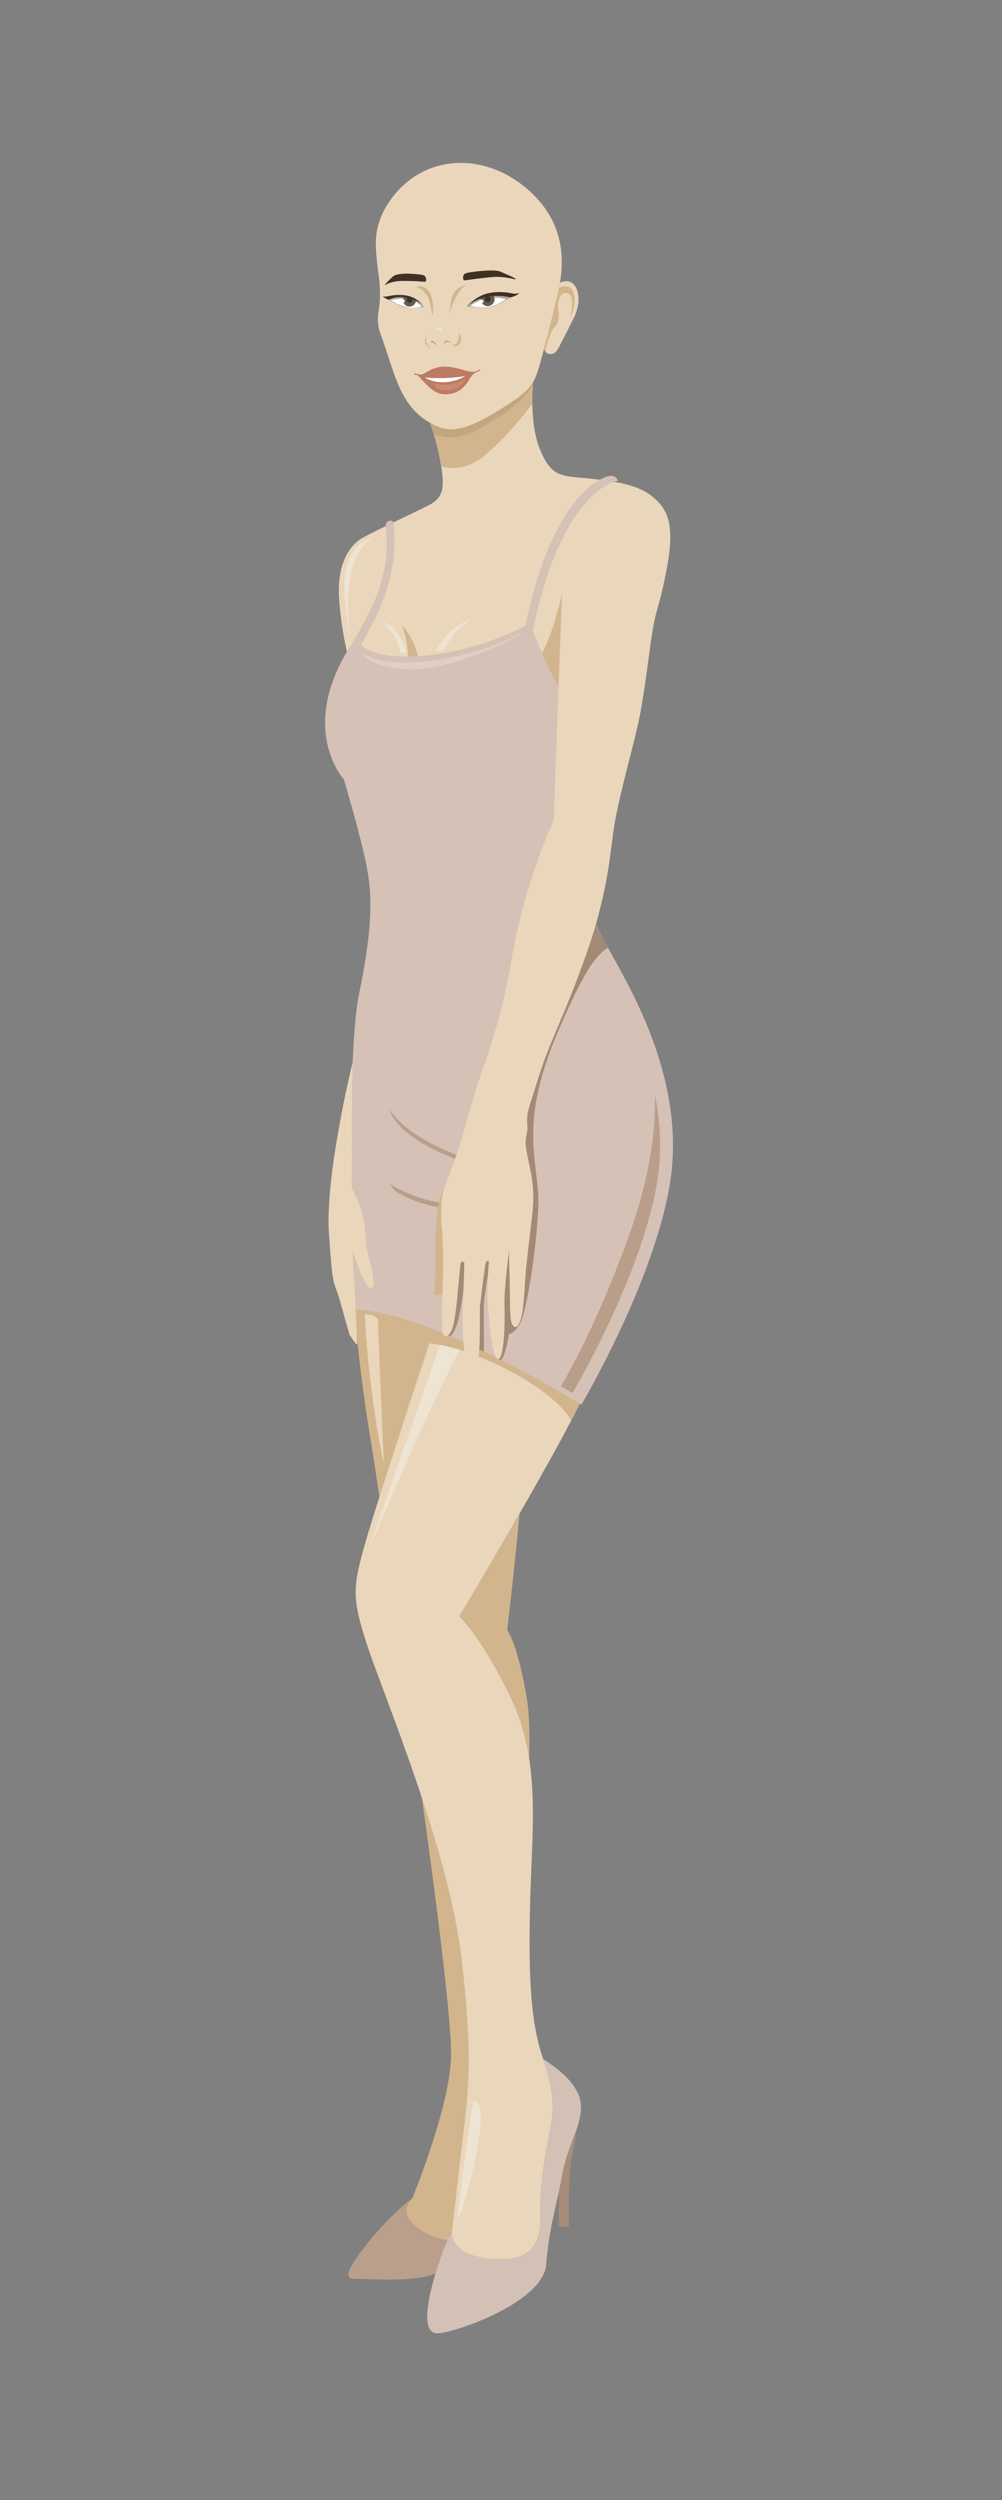 <svg width="85" height="212" viewBox="0 0 85 212" fill="none" xmlns="http://www.w3.org/2000/svg">
<rect x="0" y="0" width="85" height="212" fill="#808080" stroke="none"/>
<g clip-path="url(#clip0)">
<path fill-rule="evenodd" clip-rule="evenodd" d="M36.127 34.924C36.127 34.924 36.93 36.792 37.338 39.033C37.747 41.274 37.692 42.178 36.336 42.861C34.98 43.545 31.986 44.932 30.826 45.561C29.667 46.191 28.571 47.781 28.766 50.756C28.961 53.731 29.667 56.245 29.667 56.245C29.667 56.245 47.305 61.184 49.951 58.847C52.597 56.51 55.905 41.455 52.458 40.919C52.287 40.892 50.951 40.689 50.793 40.668C47.75 40.266 46.893 40.782 45.783 38.046C44.615 35.167 45.431 30.184 45.431 30.184C45.431 30.184 39.73 35.039 36.127 34.924V34.924Z" fill="#EAD6BA"/>
<path fill-rule="evenodd" clip-rule="evenodd" d="M48.019 48.867C48.019 48.867 47.088 53.735 45.721 55.829C44.354 57.924 47.507 60.592 47.882 57.395C48.257 54.198 48.019 48.867 48.019 48.867V48.867Z" fill="#D2B58D"/>
<path fill-rule="evenodd" clip-rule="evenodd" d="M30.174 111.068C30.174 111.068 30.135 114.071 31.401 121.842C31.641 123.312 31.909 125.058 32.186 126.924C33.727 122.056 36.084 114.907 36.8 112.739C32.763 111.183 30.496 111.076 30.174 111.068H30.174ZM35.792 152.465C36.877 160.223 38.392 171.736 38.257 174.593C38.047 179.003 34.952 186.466 34.952 186.466C34.952 186.466 33.758 187.449 35.164 188.694C36.569 189.939 37.977 189.957 37.977 189.957L38.336 189.413C38.321 189.176 38.362 189.019 38.362 189.019C38.362 189.019 38.362 189.019 38.993 183.441C39.623 177.864 40.251 175.628 39.162 166.189C38.676 161.973 37.292 157.018 35.792 152.465L35.792 152.465ZM44.887 149.092C44.943 147.099 44.905 145.313 44.705 144.1C43.911 139.293 43.026 138.228 43.026 138.228C43.026 138.228 43.586 133.59 44.077 128.342C41.461 132.893 38.962 137.068 38.962 137.068C38.962 137.068 40.735 138.586 43.337 143.966C44.14 145.626 44.616 147.338 44.887 149.092H44.887Z" fill="#D2B58D"/>
<path fill-rule="evenodd" clip-rule="evenodd" d="M30.615 54.716C31.222 55.237 32.63 55.871 35.847 55.609C40.053 55.267 43.436 53.656 44.571 53.054C46.534 43.662 49.756 41.169 51.209 40.512C51.989 40.159 52.305 40.445 52.435 40.772C52.422 40.773 47.694 41.298 45.205 53.48C45.578 54.516 46.426 56.657 47.795 58.971C49.714 62.212 48.287 73.582 48.287 73.582C48.287 73.582 49.801 77.183 51.852 80.865C53.902 84.547 58.222 92.115 56.812 100.491C55.401 108.868 49.313 119.12 49.313 119.12C49.313 119.12 44.77 116.258 38.984 113.654C33.199 111.05 30.134 111.069 30.134 111.069C30.134 111.069 29.212 90.419 30.456 84.308C31.699 78.197 31.627 75.579 30.882 72.425C30.136 69.27 29.161 66.079 29.161 66.079C29.161 66.079 25.087 61.626 30.007 54.358C30.04 54.294 30.075 54.228 30.112 54.162C31.25 52.092 33.281 48.945 32.713 44.596C32.68 44.104 33.357 44.02 33.374 44.342C33.884 49.01 31.921 52.329 30.729 54.501C30.689 54.574 30.651 54.646 30.615 54.716H30.615Z" fill="#D5C1B5"/>
<path fill-rule="evenodd" clip-rule="evenodd" d="M36.799 112.74C35.849 115.616 32.015 127.252 31.023 130.708C29.887 134.662 29.84 135.501 31.165 139.557C32.489 143.614 38.073 156.751 39.161 166.19C40.25 175.629 39.622 177.865 38.992 183.442C38.362 189.02 38.362 189.02 38.362 189.02C38.362 189.02 37.787 191.218 41.697 191.548C45.607 191.879 45.906 189.672 45.845 187.534C45.784 185.397 46.182 183.038 46.622 180.844C47.062 178.65 47.012 177.409 46.012 174.402C45.012 171.395 44.828 167.631 44.969 161.444C45.111 155.257 45.938 149.347 43.336 143.967C40.734 138.587 38.961 137.069 38.961 137.069C38.961 137.069 46.652 124.218 49.175 119.035C48.378 118.542 44.183 115.994 38.984 113.655C38.206 113.304 37.477 113.002 36.798 112.74L36.799 112.74Z" fill="#EAD6BA"/>
<path fill-rule="evenodd" clip-rule="evenodd" d="M34.988 186.379C34.255 186.957 32.716 188.276 31.114 190.294C28.895 193.089 29.501 193.228 30.173 193.23C30.805 193.232 35.546 193.572 36.954 192.747C37.068 192.372 37.186 192.008 37.301 191.67C37.574 190.872 37.795 190.328 37.969 189.957C37.863 189.954 36.513 189.889 35.163 188.695C33.758 187.45 34.952 186.467 34.952 186.467L34.988 186.379V186.379Z" fill="#BA9F8A"/>
<path fill-rule="evenodd" clip-rule="evenodd" d="M38.333 189.319C38.152 189.555 37.819 190.152 37.301 191.671C36.456 194.147 35.465 197.984 37.185 197.852C38.905 197.719 46.084 195.165 46.331 192.021C46.578 188.878 47.255 186.879 47.693 184.433C48.132 181.988 49.227 180.48 49.286 178.808C49.34 177.263 48.139 175.922 46.076 174.596C47.014 177.463 47.053 178.698 46.623 180.844C46.182 183.039 45.784 185.397 45.845 187.535C45.907 189.672 45.608 191.879 41.698 191.549C38.686 191.294 38.335 189.932 38.333 189.319H38.333Z" fill="#D4C1B5"/>
<path fill-rule="evenodd" clip-rule="evenodd" d="M48.941 180.473C48.875 181.004 48.77 181.661 48.606 182.405C48.119 184.611 48.298 187.892 48.28 188.688C48.179 188.884 47.381 188.861 47.383 188.725L47.426 185.771C47.52 185.333 47.611 184.891 47.693 184.432C47.985 182.806 48.567 181.594 48.941 180.473V180.473Z" fill="#A68C7A"/>
<path fill-rule="evenodd" clip-rule="evenodd" d="M40.127 178.237C40.127 178.237 38.981 185.866 38.848 187.806C38.716 189.747 42.2 177.686 40.127 178.237Z" fill="#EDE4D3"/>
<path fill-rule="evenodd" clip-rule="evenodd" d="M30.94 111.481C30.94 111.481 31.042 114.342 31.638 118.751C32.233 123.161 32.63 124.308 32.569 123.939C32.509 123.571 32.056 111.85 32.056 111.85C32.056 111.85 31.636 111.35 30.939 111.481H30.94Z" fill="#EAD6BA"/>
<path fill-rule="evenodd" clip-rule="evenodd" d="M37.462 113.648L39.003 114.441C39.003 114.441 36.793 118.679 34.182 124.712C31.571 130.745 31.263 131.428 31.263 131.428C31.263 131.428 32.98 126.401 37.462 113.648Z" fill="#EDE4D3"/>
<path fill-rule="evenodd" clip-rule="evenodd" d="M36.799 112.74L36.413 113.911C40.292 114.256 47.09 117.802 48.446 120.476C48.72 119.951 48.966 119.466 49.176 119.035C48.379 118.542 44.184 115.994 38.984 113.654C38.206 113.304 37.478 113.002 36.799 112.74H36.799Z" fill="#D2B58D"/>
<path fill-rule="evenodd" clip-rule="evenodd" d="M29.917 90.061C29.917 90.061 27.554 99.627 27.906 104.633C28.258 109.639 28.264 108.298 28.829 110.281C29.395 112.265 29.645 113.167 29.645 113.167C29.645 113.167 30.338 114.267 30.315 113.96C30.291 113.653 29.944 106.179 29.944 106.179C29.944 106.179 30.33 107.412 30.738 108.272C31.146 109.131 31.344 109.319 31.598 109.187C31.851 109.054 31.578 107.576 31.268 106.585C30.958 105.593 31.09 104.225 30.737 102.914C30.385 101.602 29.849 100.831 29.849 100.831C29.852 96.631 29.811 94.724 29.916 90.061H29.917Z" fill="#EAD6BA"/>
<path fill-rule="evenodd" clip-rule="evenodd" d="M55.557 92.803C56.024 95.158 56.17 97.7 55.728 100.325C54.38 108.33 48.563 118.127 48.563 118.127C48.563 118.127 48.213 117.907 47.587 117.535C48.784 115.526 50.897 111.529 53.291 104.957C55.258 99.556 55.636 95.46 55.557 92.803V92.803Z" fill="#B99E8A"/>
<path fill-rule="evenodd" clip-rule="evenodd" d="M49.113 75.439C49.754 76.83 50.305 78.083 51.435 80.113L51.572 80.359C50.624 80.967 49.723 81.976 47.471 87.156C45.219 92.335 45.037 95.43 45.351 98.379C45.665 101.328 45.793 101.214 45.533 104.264C45.273 107.313 44.587 111.515 44.059 112.328C43.532 113.141 43.168 113.13 43.168 113.13C43.168 113.13 42.954 114.751 42.515 115.342L42.251 115.209C42.153 114.029 41.681 108.421 41.553 107.908C41.41 107.335 41.046 110.499 41.046 110.499C41.046 110.499 41.035 110.907 41.048 112.942C41.054 113.801 41.046 114.31 41.036 114.612C40.613 114.408 40.18 114.203 39.739 114L39.502 107.765C39.502 107.765 39.275 110.318 38.874 111.921C38.691 112.651 38.435 113.072 38.21 113.315L38.048 113.246C37.957 113.026 37.912 112.785 37.925 112.518C38.031 110.429 37.766 104.961 42.97 91.203C47.342 79.641 46.431 75.852 49.113 75.44V75.439Z" fill="#A38976"/>
<path d="M32.986 93.924C32.989 93.931 34.085 96.569 40.452 98.515L40.35 98.851C33.824 96.857 33.151 94.358 33.148 94.35L32.986 93.924V93.924ZM33.007 100.371C33.018 100.378 36.912 102.887 40.716 101.85L40.808 102.189C36.852 103.268 33.525 100.996 33.513 100.989L33.007 100.371H33.007Z" fill="#B99E8A"/>
<path fill-rule="evenodd" clip-rule="evenodd" d="M36.127 34.924C36.127 34.924 36.929 36.793 37.338 39.033C37.37 39.21 37.4 39.378 37.426 39.538C38.323 39.806 39.687 39.838 41.2 38.55C42.829 37.163 44.277 35.407 45.158 34.249C45.117 32.104 45.431 30.184 45.431 30.184C45.431 30.184 39.73 35.039 36.127 34.924V34.924Z" fill="#D2B58D"/>
<path fill-rule="evenodd" clip-rule="evenodd" d="M36.127 34.924C36.127 34.924 36.45 35.676 36.791 36.799C38.819 37.565 40.125 36.718 42.313 35.372C43.679 34.532 44.591 33.534 45.185 32.675C45.257 31.247 45.431 30.184 45.431 30.184C45.431 30.184 39.73 35.039 36.127 34.924H36.127Z" fill="#C2A67E"/>
<path fill-rule="evenodd" clip-rule="evenodd" d="M44.431 15.781C47.448 18.198 48.179 21.309 47.323 24.89C46.788 27.129 46.458 28.455 46.169 29.505C45.406 32.281 45.514 32.76 42.882 34.435C40.679 35.837 38.814 36.809 37.325 36.241C33.947 34.95 33.602 31.926 32.312 28.405C31.771 26.93 32.245 26.545 32.234 24.978C32.224 23.411 32.057 23.339 31.952 21.861C31.891 20.991 31.526 19.106 33.215 16.828C35.979 13.098 40.865 12.922 44.431 15.781V15.781Z" fill="#EAD6BA"/>
<path fill-rule="evenodd" clip-rule="evenodd" d="M47.509 23.977C47.733 23.861 48.03 23.78 48.345 23.897C49.002 24.14 49.461 25.413 48.632 27.05C47.803 28.687 47.423 29.47 47.226 29.749C47.042 30.009 46.419 30.268 46.143 29.604C46.438 28.538 46.772 27.2 47.324 24.89C47.398 24.582 47.459 24.278 47.509 23.977H47.509Z" fill="#EAD6BA"/>
<path fill-rule="evenodd" clip-rule="evenodd" d="M46.288 29.843C46.234 29.782 46.184 29.703 46.143 29.603C46.438 28.537 46.772 27.199 47.324 24.889C47.365 24.719 47.401 24.551 47.435 24.383C47.605 24.319 47.821 24.272 48.082 24.283C48.817 24.312 48.859 25.744 48.595 26.389C48.33 27.034 48.33 27.034 48.33 27.034C48.33 27.034 48.589 26.196 48.529 25.468C48.468 24.74 47.845 24.768 47.68 24.95C47.514 25.132 47.239 25.628 47.36 26.223C47.481 26.819 47.349 27.557 47.04 27.756C46.787 27.919 46.31 29.219 46.288 29.843V29.843Z" fill="#D2B58D"/>
<path fill-rule="evenodd" clip-rule="evenodd" d="M31.837 45.408C31.491 45.579 31.191 45.732 30.969 45.853C29.982 46.389 29.049 47.743 29.215 50.277C29.318 51.847 29.587 53.266 29.778 54.118L29.778 54.118C29.778 54.118 29.168 51.208 29.834 48.445C30.261 46.673 31.21 45.804 31.837 45.408H31.837Z" fill="#EDE4D3"/>
<path fill-rule="evenodd" clip-rule="evenodd" d="M37.817 100.475C37.253 101.13 36.899 103.514 36.947 105.632C36.995 107.75 36.828 109.689 36.828 109.689C36.828 109.689 37.889 110.457 38.173 107.969C38.295 106.899 37.999 105.095 37.836 104.078C37.62 102.73 37.816 100.475 37.816 100.475H37.817Z" fill="#D2B58D"/>
<path fill-rule="evenodd" clip-rule="evenodd" d="M52.516 40.928C53.412 41.116 54.492 41.444 55.215 42.006C56.653 43.124 57.314 44.403 56.521 48.438C55.727 52.473 55.663 51.057 55.098 55.258C54.532 59.458 54.37 60.513 53.758 62.948C53.146 65.382 52.442 68.004 52.116 69.957C51.79 71.91 51.659 75.416 49.81 80.696C47.961 85.976 46.747 88.022 45.76 91.12C44.773 94.218 44.753 94.235 44.721 94.782C44.69 95.329 44.819 95.656 44.65 96.328C44.481 97 44.67 97.542 44.812 98.343C44.953 99.145 45.447 100.532 45.136 103.118C44.827 105.705 44.698 106.862 44.606 107.768C44.514 108.675 44.481 110.781 44.194 111.817C43.908 112.854 43.41 112.684 43.317 111.748C43.224 110.813 43.263 108.885 43.213 107.683C43.163 106.481 43.185 105.957 43.185 105.957C43.185 105.957 42.744 109.48 42.795 110.66C42.845 111.84 42.803 115.307 42.236 115.238C41.67 115.169 41.361 110.66 41.339 109.822C41.317 108.984 41.471 106.944 41.471 106.944C41.471 106.944 41.239 106.757 41.151 107.33C41.063 107.904 40.708 110.821 40.708 110.821C40.708 110.821 40.732 113.802 40.633 114.761C40.534 115.72 40.285 116.107 39.92 116.075C39.555 116.043 39.454 115.611 39.326 113.955C39.198 112.3 39.234 110.936 39.274 110.318C39.314 109.7 39.388 107.077 39.388 107.077C39.388 107.077 39.112 106.757 39.057 107.253C39.002 107.749 38.834 109.53 38.834 109.53C38.834 109.53 38.66 111.685 38.417 112.523C38.175 113.361 37.633 113.607 37.54 112.889C37.447 112.17 37.507 109.944 37.539 109.487C37.571 109.03 37.637 105.598 37.513 104.519C37.389 103.44 37.356 101.557 37.671 100.767C39.142 97.084 39.263 96.02 40.361 92.427C40.974 90.419 42.441 86.953 43.346 81.635C44.597 74.282 46.976 69.685 46.977 69.497C46.977 69.208 47.666 49.776 47.809 47.711C48.026 44.591 50.584 41.316 52.516 40.928L52.516 40.928Z" fill="#EAD6BA"/>
<path fill-rule="evenodd" clip-rule="evenodd" d="M30.543 55.219C31.15 55.74 32.559 56.375 35.775 56.113C39.962 55.773 43.332 54.174 44.483 53.566C43.562 54.258 38.144 56.901 34.681 56.763C31.092 56.62 30.543 55.219 30.543 55.219V55.219Z" fill="#E0D0C4"/>
<path fill-rule="evenodd" clip-rule="evenodd" d="M32.288 52.664C32.288 52.664 33.19 53.244 33.712 54.467C33.856 54.804 33.943 55.104 33.995 55.362C34.154 55.365 34.319 55.366 34.49 55.365C34.253 54.408 33.678 53.103 32.288 52.664V52.664Z" fill="#EDE4D3"/>
<path fill-rule="evenodd" clip-rule="evenodd" d="M40.178 52.387C40.178 52.387 39.249 52.708 38.37 53.412C37.764 53.897 37.241 54.725 36.951 55.246C37.188 55.218 37.422 55.186 37.652 55.151C38.051 54.364 38.857 53.101 40.178 52.387H40.178Z" fill="#EDE4D3"/>
<path fill-rule="evenodd" clip-rule="evenodd" d="M35.468 55.636C35.255 54.817 34.85 53.87 34.09 53.002C34.09 53.002 34.599 54.194 34.608 55.669C34.878 55.666 35.165 55.655 35.468 55.636H35.468Z" fill="#D2B58D"/>
<path fill-rule="evenodd" clip-rule="evenodd" d="M36.656 25.37C36.875 26.477 36.634 27.033 36.621 26.531C36.606 25.958 36.311 25.193 36.258 25.117C35.671 24.272 35.401 24.417 35.401 24.417C35.186 24.149 36.404 24.095 36.656 25.37V25.37Z" fill="#D2B58D"/>
<path fill-rule="evenodd" clip-rule="evenodd" d="M39.541 24.168C39.541 24.168 38.525 24.292 38.311 25.349C38.097 26.406 38.137 26.562 38.137 26.562C38.137 26.562 38.635 24.667 39.541 24.168Z" fill="#D2B58D"/>
<path d="M37.254 28.07C37.402 28.086 37.531 28.027 37.54 27.939C37.55 27.852 37.438 27.768 37.29 27.753C37.142 27.737 37.014 27.796 37.004 27.884C36.994 27.971 37.106 28.055 37.254 28.07Z" fill="#EDE4D3"/>
<path fill-rule="evenodd" clip-rule="evenodd" d="M38.842 28.135C38.842 28.135 39.05 28.321 38.882 28.844C38.714 29.367 38.356 29.211 38.356 29.211C38.356 29.211 38.716 29.577 38.996 29.121C39.277 28.665 39.016 28.253 38.842 28.135H38.842Z" fill="#D2B58D"/>
<path fill-rule="evenodd" clip-rule="evenodd" d="M36.258 28.322C36.258 28.322 36.112 28.477 36.148 28.854C36.184 29.23 36.443 29.431 36.546 29.417C36.649 29.403 36.297 29.544 36.112 29.13C35.927 28.715 36.258 28.322 36.258 28.322V28.322Z" fill="#D2B58D"/>
<path fill-rule="evenodd" clip-rule="evenodd" d="M36.573 29.088C36.573 29.088 36.515 28.828 36.724 28.923C36.933 29.018 36.97 29.226 37.174 29.364C37.378 29.501 37.636 29.46 37.655 29.261C37.674 29.062 37.716 28.82 37.943 28.872C38.17 28.924 38.341 29.195 38.341 29.195C38.341 29.195 38.142 28.978 37.934 28.996C37.726 29.015 37.7 29.152 37.641 29.318C37.582 29.485 37.298 29.53 37.021 29.266C36.743 29.003 36.62 29.057 36.572 29.088H36.573Z" fill="#C2A67E"/>
<path fill-rule="evenodd" clip-rule="evenodd" d="M35.572 31.97C35.391 31.778 35.402 31.77 35.294 31.801C35.185 31.832 35.029 31.594 35.283 31.677C35.536 31.76 35.663 31.795 35.905 31.709C36.147 31.623 36.76 31.069 37.76 31.084C38.759 31.1 39.654 31.571 40.129 31.528C40.604 31.485 40.645 31.252 40.705 31.33C40.764 31.407 40.601 31.496 40.49 31.524C40.379 31.552 40.102 31.67 39.781 32.215C39.232 33.147 38.518 33.476 37.647 33.427C36.832 33.381 36.308 32.77 35.572 31.97L35.572 31.97Z" fill="#BE7B63"/>
<path fill-rule="evenodd" clip-rule="evenodd" d="M36.047 31.997C37.113 32.141 38.475 32.051 39.455 31.889C39.455 31.889 38.758 32.373 37.681 32.41C36.604 32.446 36.047 31.997 36.047 31.997V31.997Z" fill="white"/>
<path fill-rule="evenodd" clip-rule="evenodd" d="M36.984 32.54C36.984 32.54 37.601 32.752 38.418 32.553C39.234 32.354 39.596 32.099 39.519 32.225C39.441 32.35 38.785 33.12 37.804 33.098C36.824 33.076 36.651 32.406 36.984 32.54V32.54Z" fill="#C88B72"/>
<path fill-rule="evenodd" clip-rule="evenodd" d="M32.737 24.14C32.737 24.14 33.12 23.883 33.875 23.833C34.63 23.783 36.065 23.896 36.065 23.896C36.065 23.896 36.18 23.851 36.134 23.62C36.088 23.39 35.992 23.325 35.724 23.291C35.456 23.256 33.773 23.046 33.334 23.448C32.896 23.849 32.824 23.944 32.776 23.999C32.776 23.999 32.517 24.261 32.737 24.14H32.737Z" fill="#413024"/>
<path fill-rule="evenodd" clip-rule="evenodd" d="M43.586 23.665C43.586 23.665 42.709 23.437 41.953 23.481C41.198 23.524 39.388 23.777 39.388 23.777C39.388 23.777 39.268 23.746 39.285 23.512C39.302 23.278 39.389 23.201 39.651 23.134C39.913 23.067 41.903 22.788 42.442 23.031C42.981 23.274 43.5 23.487 43.634 23.57C43.753 23.645 43.826 23.717 43.586 23.665L43.586 23.665Z" fill="#413024"/>
<path fill-rule="evenodd" clip-rule="evenodd" d="M32.95 25.39C32.95 25.39 33.709 25.931 34.26 26.055C34.812 26.179 35.807 26.041 35.807 26.041C35.807 26.041 35.849 26.096 35.928 26.082C36.007 26.068 35.73 25.502 34.741 25.221C33.752 24.939 33.04 25.325 32.95 25.39V25.39Z" fill="white"/>
<path fill-rule="evenodd" clip-rule="evenodd" d="M32.95 25.39C32.95 25.39 33.001 25.426 33.086 25.482C33.373 25.395 34.188 25.197 34.973 25.473C35.4 25.623 35.666 25.861 35.838 26.066C35.858 26.078 35.888 26.088 35.928 26.082C36.007 26.068 35.73 25.502 34.741 25.221C33.752 24.939 33.041 25.325 32.95 25.39L32.95 25.39Z" fill="#ADA89F"/>
<path fill-rule="evenodd" clip-rule="evenodd" d="M35.291 25.437C35.139 25.357 34.957 25.282 34.741 25.221C34.582 25.175 34.43 25.148 34.287 25.133C34.236 25.207 34.202 25.294 34.192 25.39C34.16 25.693 34.379 25.964 34.682 25.996C34.985 26.028 35.256 25.808 35.288 25.506C35.291 25.483 35.291 25.46 35.291 25.437V25.437Z" fill="#625D54"/>
<path d="M34.716 25.68C34.845 25.693 34.96 25.6 34.973 25.471C34.987 25.343 34.894 25.227 34.765 25.214C34.636 25.2 34.521 25.294 34.508 25.422C34.494 25.551 34.587 25.666 34.716 25.68Z" fill="#402F24"/>
<path d="M34.189 25.666C34.268 25.668 34.335 25.607 34.337 25.527C34.34 25.448 34.279 25.381 34.199 25.378C34.12 25.375 34.053 25.437 34.05 25.517C34.047 25.596 34.109 25.663 34.189 25.666Z" fill="white"/>
<path fill-rule="evenodd" clip-rule="evenodd" d="M39.693 25.893C39.693 25.893 39.619 25.94 39.614 25.99C39.61 26.041 39.76 26.012 39.76 26.012C39.76 26.012 41.181 26.222 41.81 25.991C42.438 25.759 43.352 25.216 43.352 25.216C43.352 25.216 41.326 24.431 39.693 25.893H39.693Z" fill="white"/>
<path fill-rule="evenodd" clip-rule="evenodd" d="M39.693 25.895C39.693 25.895 39.619 25.942 39.614 25.992C39.61 26.043 39.76 26.014 39.76 26.014L39.781 26.017C39.947 25.881 40.407 25.551 41.197 25.315C41.806 25.133 42.557 25.269 43.058 25.387C43.236 25.287 43.352 25.218 43.352 25.218C43.352 25.218 41.326 24.433 39.693 25.895L39.693 25.895Z" fill="#ADA89F"/>
<path fill-rule="evenodd" clip-rule="evenodd" d="M41.831 25.014C41.51 25.032 41.16 25.092 40.804 25.223C40.794 25.264 40.787 25.306 40.786 25.351C40.774 25.673 41.026 25.944 41.348 25.956C41.67 25.968 41.942 25.716 41.953 25.393C41.959 25.251 41.912 25.118 41.831 25.014V25.014Z" fill="#625D54"/>
<path d="M41.361 25.62C41.498 25.625 41.613 25.518 41.618 25.381C41.623 25.244 41.516 25.129 41.379 25.124C41.242 25.119 41.127 25.226 41.122 25.363C41.117 25.5 41.224 25.615 41.361 25.62Z" fill="#402F24"/>
<path d="M40.876 25.689C40.956 25.686 41.018 25.62 41.015 25.541C41.013 25.462 40.947 25.399 40.867 25.402C40.788 25.404 40.726 25.471 40.728 25.55C40.731 25.629 40.797 25.691 40.876 25.689Z" fill="white"/>
<path fill-rule="evenodd" clip-rule="evenodd" d="M32.95 25.388C32.95 25.388 33.709 25.93 34.261 26.054C34.812 26.177 35.808 26.039 35.808 26.039C35.808 26.039 35.849 26.094 35.928 26.08C35.949 26.077 35.945 26.036 35.912 25.974C35.672 25.966 35.165 26.202 34.447 26.036C33.565 25.832 33.015 25.35 33.015 25.35C32.984 25.366 32.962 25.38 32.95 25.388H32.95Z" fill="#ADA89F"/>
<path fill-rule="evenodd" clip-rule="evenodd" d="M39.693 25.894C39.693 25.894 39.619 25.941 39.614 25.991C39.61 26.042 39.76 26.013 39.76 26.013C39.76 26.013 41.181 26.223 41.81 25.992C42.438 25.761 43.352 25.218 43.352 25.218C43.352 25.218 43.305 25.199 43.221 25.174C42.865 25.407 42.158 25.93 41.409 26.037C40.661 26.143 39.947 25.963 39.698 25.889L39.693 25.894H39.693Z" fill="#ADA89F"/>
<path fill-rule="evenodd" clip-rule="evenodd" d="M32.458 25.101C32.458 25.101 32.523 25.193 32.695 25.297C32.867 25.401 32.985 25.413 32.985 25.413C32.985 25.413 33.523 25.071 34.461 25.24C35.4 25.408 35.814 25.814 35.814 25.814C35.814 25.814 35.298 25.107 34.204 25.022C33.109 24.937 32.757 25.278 32.458 25.1L32.458 25.101Z" fill="#402F24"/>
<path fill-rule="evenodd" clip-rule="evenodd" d="M39.644 25.935C39.644 25.935 40.37 25.105 41.415 24.866C42.461 24.628 43.426 24.876 43.557 24.903C43.689 24.93 44.028 24.865 44.056 24.833C44.085 24.801 44.024 24.913 43.763 25.056C43.503 25.199 43.307 25.192 43.344 25.222C43.381 25.252 41.301 24.601 39.644 25.935H39.644Z" fill="#402F24"/>
</g>
<defs>
<clipPath id="clip0">
<rect width="84.667" height="211.667" fill="white"/>
</clipPath>
</defs>
</svg>
